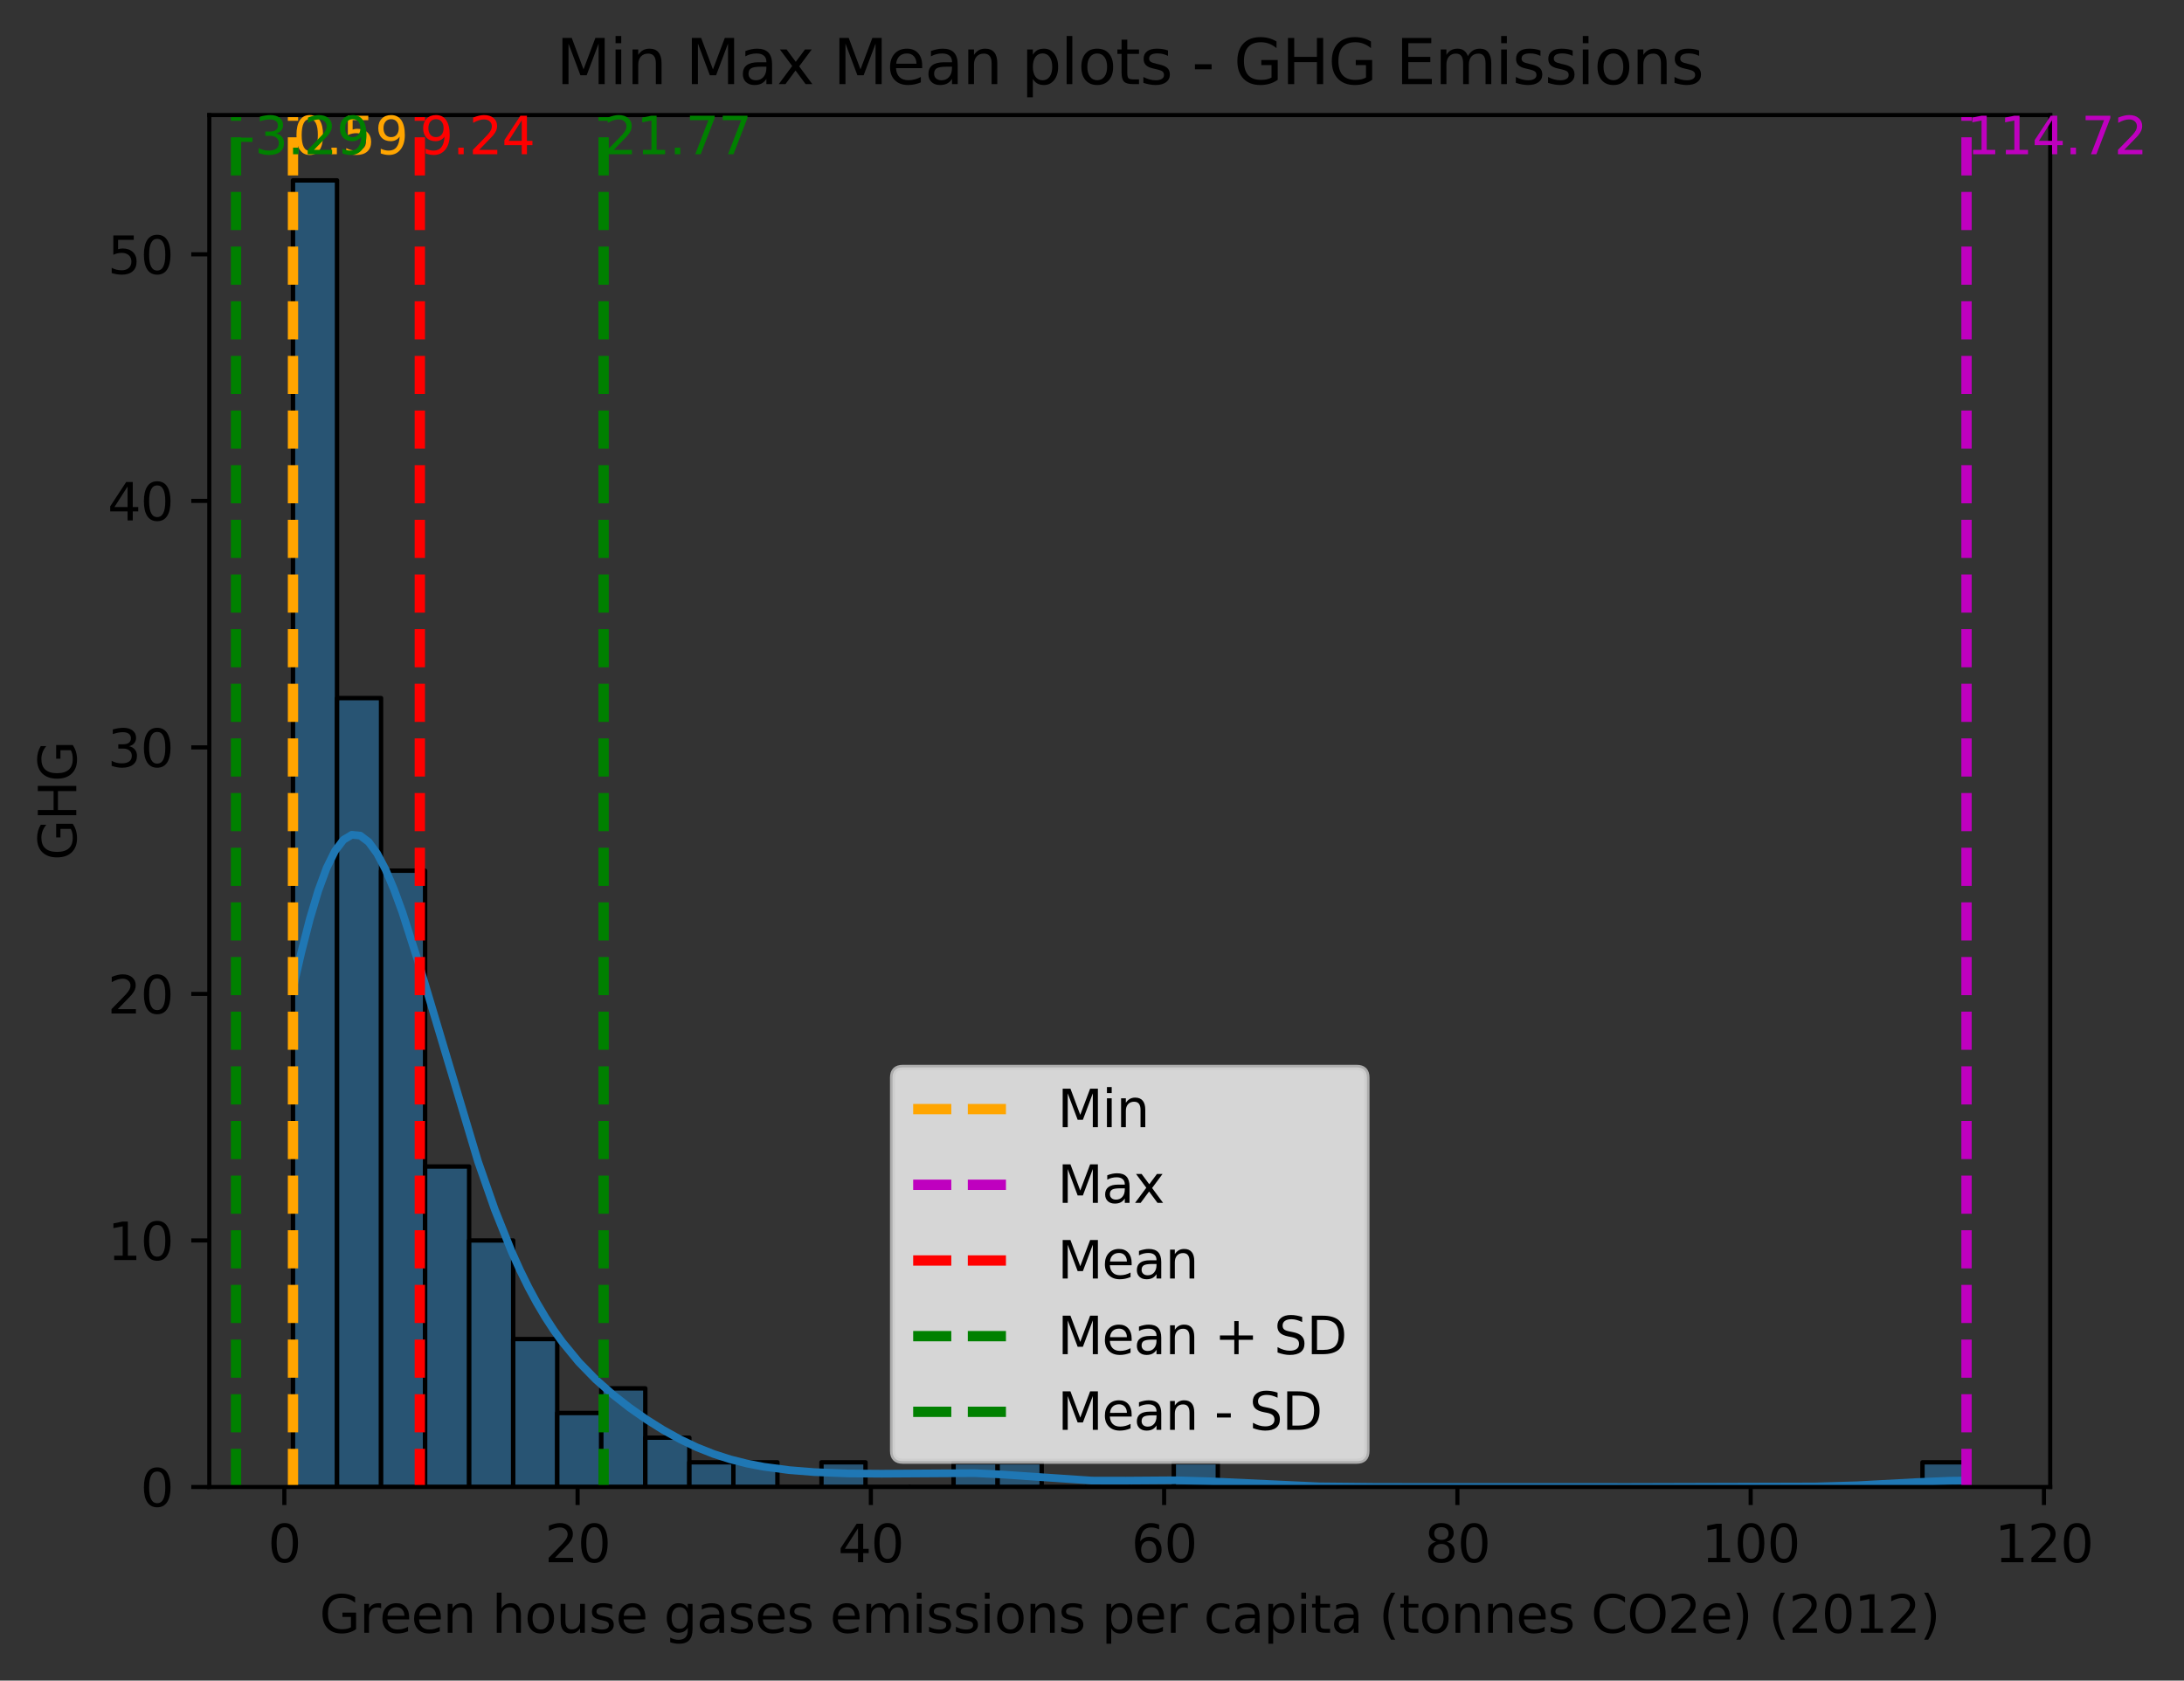 <?xml version="1.0" encoding="utf-8" standalone="no"?>
<!DOCTYPE svg PUBLIC "-//W3C//DTD SVG 1.1//EN"
  "http://www.w3.org/Graphics/SVG/1.1/DTD/svg11.dtd">
<svg xmlns:xlink="http://www.w3.org/1999/xlink" width="423.681pt" height="325.986pt" viewBox="0 0 423.681 325.986" xmlns="http://www.w3.org/2000/svg" version="1.1">
 <rect x="0" y="0" width="423.681" height="325.986" fill="#333333" stroke="none"/>
 <defs>
  <style type="text/css">*{stroke-linejoin: round; stroke-linecap: butt}</style>
 </defs>
 <g id="figure_1">
  <g id="patch_1">
   <path d="M 0 325.986 
L 423.681 325.986 
L 423.681 0 
L 0 0 
L 0 325.986 
z
" style="fill: none"/>
  </g>
  <g id="axes_1">
   <g id="patch_2">
    <path d="M 40.603 288.43 
L 397.723 288.43 
L 397.723 22.318 
L 40.603 22.318 
L 40.603 288.43 
z
" style="fill: none"/>
   </g>
   <g id="patch_3">
    <path d="M 56.836 288.43 
L 65.379 288.43 
L 65.379 34.99 
L 56.836 34.99 
z
" clip-path="url(#pd30f82f4c9)" style="fill: #1f77b4; fill-opacity: 0.5; stroke: #000000; stroke-width: 0.854; stroke-linejoin: miter"/>
   </g>
   <g id="patch_4">
    <path d="M 65.379 288.43 
L 73.923 288.43 
L 73.923 135.41 
L 65.379 135.41 
z
" clip-path="url(#pd30f82f4c9)" style="fill: #1f77b4; fill-opacity: 0.5; stroke: #000000; stroke-width: 0.854; stroke-linejoin: miter"/>
   </g>
   <g id="patch_5">
    <path d="M 73.923 288.43 
L 82.466 288.43 
L 82.466 168.883 
L 73.923 168.883 
z
" clip-path="url(#pd30f82f4c9)" style="fill: #1f77b4; fill-opacity: 0.5; stroke: #000000; stroke-width: 0.854; stroke-linejoin: miter"/>
   </g>
   <g id="patch_6">
    <path d="M 82.466 288.43 
L 91.01 288.43 
L 91.01 226.266 
L 82.466 226.266 
z
" clip-path="url(#pd30f82f4c9)" style="fill: #1f77b4; fill-opacity: 0.5; stroke: #000000; stroke-width: 0.854; stroke-linejoin: miter"/>
   </g>
   <g id="patch_7">
    <path d="M 91.01 288.43 
L 99.554 288.43 
L 99.554 240.611 
L 91.01 240.611 
z
" clip-path="url(#pd30f82f4c9)" style="fill: #1f77b4; fill-opacity: 0.5; stroke: #000000; stroke-width: 0.854; stroke-linejoin: miter"/>
   </g>
   <g id="patch_8">
    <path d="M 99.554 288.43 
L 108.097 288.43 
L 108.097 259.739 
L 99.554 259.739 
z
" clip-path="url(#pd30f82f4c9)" style="fill: #1f77b4; fill-opacity: 0.5; stroke: #000000; stroke-width: 0.854; stroke-linejoin: miter"/>
   </g>
   <g id="patch_9">
    <path d="M 108.097 288.43 
L 116.641 288.43 
L 116.641 274.084 
L 108.097 274.084 
z
" clip-path="url(#pd30f82f4c9)" style="fill: #1f77b4; fill-opacity: 0.5; stroke: #000000; stroke-width: 0.854; stroke-linejoin: miter"/>
   </g>
   <g id="patch_10">
    <path d="M 116.641 288.43 
L 125.184 288.43 
L 125.184 269.303 
L 116.641 269.303 
z
" clip-path="url(#pd30f82f4c9)" style="fill: #1f77b4; fill-opacity: 0.5; stroke: #000000; stroke-width: 0.854; stroke-linejoin: miter"/>
   </g>
   <g id="patch_11">
    <path d="M 125.184 288.43 
L 133.728 288.43 
L 133.728 278.866 
L 125.184 278.866 
z
" clip-path="url(#pd30f82f4c9)" style="fill: #1f77b4; fill-opacity: 0.5; stroke: #000000; stroke-width: 0.854; stroke-linejoin: miter"/>
   </g>
   <g id="patch_12">
    <path d="M 133.728 288.43 
L 142.271 288.43 
L 142.271 283.648 
L 133.728 283.648 
z
" clip-path="url(#pd30f82f4c9)" style="fill: #1f77b4; fill-opacity: 0.5; stroke: #000000; stroke-width: 0.854; stroke-linejoin: miter"/>
   </g>
   <g id="patch_13">
    <path d="M 142.271 288.43 
L 150.815 288.43 
L 150.815 283.648 
L 142.271 283.648 
z
" clip-path="url(#pd30f82f4c9)" style="fill: #1f77b4; fill-opacity: 0.5; stroke: #000000; stroke-width: 0.854; stroke-linejoin: miter"/>
   </g>
   <g id="patch_14">
    <path d="M 150.815 288.43 
L 159.358 288.43 
L 159.358 288.43 
L 150.815 288.43 
z
" clip-path="url(#pd30f82f4c9)" style="fill: #1f77b4; fill-opacity: 0.5; stroke: #000000; stroke-width: 0.854; stroke-linejoin: miter"/>
   </g>
   <g id="patch_15">
    <path d="M 159.358 288.43 
L 167.902 288.43 
L 167.902 283.648 
L 159.358 283.648 
z
" clip-path="url(#pd30f82f4c9)" style="fill: #1f77b4; fill-opacity: 0.5; stroke: #000000; stroke-width: 0.854; stroke-linejoin: miter"/>
   </g>
   <g id="patch_16">
    <path d="M 167.902 288.43 
L 176.445 288.43 
L 176.445 288.43 
L 167.902 288.43 
z
" clip-path="url(#pd30f82f4c9)" style="fill: #1f77b4; fill-opacity: 0.5; stroke: #000000; stroke-width: 0.854; stroke-linejoin: miter"/>
   </g>
   <g id="patch_17">
    <path d="M 176.445 288.43 
L 184.989 288.43 
L 184.989 288.43 
L 176.445 288.43 
z
" clip-path="url(#pd30f82f4c9)" style="fill: #1f77b4; fill-opacity: 0.5; stroke: #000000; stroke-width: 0.854; stroke-linejoin: miter"/>
   </g>
   <g id="patch_18">
    <path d="M 184.989 288.43 
L 193.533 288.43 
L 193.533 283.648 
L 184.989 283.648 
z
" clip-path="url(#pd30f82f4c9)" style="fill: #1f77b4; fill-opacity: 0.5; stroke: #000000; stroke-width: 0.854; stroke-linejoin: miter"/>
   </g>
   <g id="patch_19">
    <path d="M 193.533 288.43 
L 202.076 288.43 
L 202.076 283.648 
L 193.533 283.648 
z
" clip-path="url(#pd30f82f4c9)" style="fill: #1f77b4; fill-opacity: 0.5; stroke: #000000; stroke-width: 0.854; stroke-linejoin: miter"/>
   </g>
   <g id="patch_20">
    <path d="M 202.076 288.43 
L 210.62 288.43 
L 210.62 288.43 
L 202.076 288.43 
z
" clip-path="url(#pd30f82f4c9)" style="fill: #1f77b4; fill-opacity: 0.5; stroke: #000000; stroke-width: 0.854; stroke-linejoin: miter"/>
   </g>
   <g id="patch_21">
    <path d="M 210.62 288.43 
L 219.163 288.43 
L 219.163 288.43 
L 210.62 288.43 
z
" clip-path="url(#pd30f82f4c9)" style="fill: #1f77b4; fill-opacity: 0.5; stroke: #000000; stroke-width: 0.854; stroke-linejoin: miter"/>
   </g>
   <g id="patch_22">
    <path d="M 219.163 288.43 
L 227.707 288.43 
L 227.707 288.43 
L 219.163 288.43 
z
" clip-path="url(#pd30f82f4c9)" style="fill: #1f77b4; fill-opacity: 0.5; stroke: #000000; stroke-width: 0.854; stroke-linejoin: miter"/>
   </g>
   <g id="patch_23">
    <path d="M 227.707 288.43 
L 236.25 288.43 
L 236.25 283.648 
L 227.707 283.648 
z
" clip-path="url(#pd30f82f4c9)" style="fill: #1f77b4; fill-opacity: 0.5; stroke: #000000; stroke-width: 0.854; stroke-linejoin: miter"/>
   </g>
   <g id="patch_24">
    <path d="M 236.25 288.43 
L 244.794 288.43 
L 244.794 288.43 
L 236.25 288.43 
z
" clip-path="url(#pd30f82f4c9)" style="fill: #1f77b4; fill-opacity: 0.5; stroke: #000000; stroke-width: 0.854; stroke-linejoin: miter"/>
   </g>
   <g id="patch_25">
    <path d="M 244.794 288.43 
L 253.337 288.43 
L 253.337 288.43 
L 244.794 288.43 
z
" clip-path="url(#pd30f82f4c9)" style="fill: #1f77b4; fill-opacity: 0.5; stroke: #000000; stroke-width: 0.854; stroke-linejoin: miter"/>
   </g>
   <g id="patch_26">
    <path d="M 253.337 288.43 
L 261.881 288.43 
L 261.881 288.43 
L 253.337 288.43 
z
" clip-path="url(#pd30f82f4c9)" style="fill: #1f77b4; fill-opacity: 0.5; stroke: #000000; stroke-width: 0.854; stroke-linejoin: miter"/>
   </g>
   <g id="patch_27">
    <path d="M 261.881 288.43 
L 270.424 288.43 
L 270.424 288.43 
L 261.881 288.43 
z
" clip-path="url(#pd30f82f4c9)" style="fill: #1f77b4; fill-opacity: 0.5; stroke: #000000; stroke-width: 0.854; stroke-linejoin: miter"/>
   </g>
   <g id="patch_28">
    <path d="M 270.424 288.43 
L 278.968 288.43 
L 278.968 288.43 
L 270.424 288.43 
z
" clip-path="url(#pd30f82f4c9)" style="fill: #1f77b4; fill-opacity: 0.5; stroke: #000000; stroke-width: 0.854; stroke-linejoin: miter"/>
   </g>
   <g id="patch_29">
    <path d="M 278.968 288.43 
L 287.511 288.43 
L 287.511 288.43 
L 278.968 288.43 
z
" clip-path="url(#pd30f82f4c9)" style="fill: #1f77b4; fill-opacity: 0.5; stroke: #000000; stroke-width: 0.854; stroke-linejoin: miter"/>
   </g>
   <g id="patch_30">
    <path d="M 287.511 288.43 
L 296.055 288.43 
L 296.055 288.43 
L 287.511 288.43 
z
" clip-path="url(#pd30f82f4c9)" style="fill: #1f77b4; fill-opacity: 0.5; stroke: #000000; stroke-width: 0.854; stroke-linejoin: miter"/>
   </g>
   <g id="patch_31">
    <path d="M 296.055 288.43 
L 304.599 288.43 
L 304.599 288.43 
L 296.055 288.43 
z
" clip-path="url(#pd30f82f4c9)" style="fill: #1f77b4; fill-opacity: 0.5; stroke: #000000; stroke-width: 0.854; stroke-linejoin: miter"/>
   </g>
   <g id="patch_32">
    <path d="M 304.599 288.43 
L 313.142 288.43 
L 313.142 288.43 
L 304.599 288.43 
z
" clip-path="url(#pd30f82f4c9)" style="fill: #1f77b4; fill-opacity: 0.5; stroke: #000000; stroke-width: 0.854; stroke-linejoin: miter"/>
   </g>
   <g id="patch_33">
    <path d="M 313.142 288.43 
L 321.686 288.43 
L 321.686 288.43 
L 313.142 288.43 
z
" clip-path="url(#pd30f82f4c9)" style="fill: #1f77b4; fill-opacity: 0.5; stroke: #000000; stroke-width: 0.854; stroke-linejoin: miter"/>
   </g>
   <g id="patch_34">
    <path d="M 321.686 288.43 
L 330.229 288.43 
L 330.229 288.43 
L 321.686 288.43 
z
" clip-path="url(#pd30f82f4c9)" style="fill: #1f77b4; fill-opacity: 0.5; stroke: #000000; stroke-width: 0.854; stroke-linejoin: miter"/>
   </g>
   <g id="patch_35">
    <path d="M 330.229 288.43 
L 338.773 288.43 
L 338.773 288.43 
L 330.229 288.43 
z
" clip-path="url(#pd30f82f4c9)" style="fill: #1f77b4; fill-opacity: 0.5; stroke: #000000; stroke-width: 0.854; stroke-linejoin: miter"/>
   </g>
   <g id="patch_36">
    <path d="M 338.773 288.43 
L 347.316 288.43 
L 347.316 288.43 
L 338.773 288.43 
z
" clip-path="url(#pd30f82f4c9)" style="fill: #1f77b4; fill-opacity: 0.5; stroke: #000000; stroke-width: 0.854; stroke-linejoin: miter"/>
   </g>
   <g id="patch_37">
    <path d="M 347.316 288.43 
L 355.86 288.43 
L 355.86 288.43 
L 347.316 288.43 
z
" clip-path="url(#pd30f82f4c9)" style="fill: #1f77b4; fill-opacity: 0.5; stroke: #000000; stroke-width: 0.854; stroke-linejoin: miter"/>
   </g>
   <g id="patch_38">
    <path d="M 355.86 288.43 
L 364.403 288.43 
L 364.403 288.43 
L 355.86 288.43 
z
" clip-path="url(#pd30f82f4c9)" style="fill: #1f77b4; fill-opacity: 0.5; stroke: #000000; stroke-width: 0.854; stroke-linejoin: miter"/>
   </g>
   <g id="patch_39">
    <path d="M 364.403 288.43 
L 372.947 288.43 
L 372.947 288.43 
L 364.403 288.43 
z
" clip-path="url(#pd30f82f4c9)" style="fill: #1f77b4; fill-opacity: 0.5; stroke: #000000; stroke-width: 0.854; stroke-linejoin: miter"/>
   </g>
   <g id="patch_40">
    <path d="M 372.947 288.43 
L 381.49 288.43 
L 381.49 283.648 
L 372.947 283.648 
z
" clip-path="url(#pd30f82f4c9)" style="fill: #1f77b4; fill-opacity: 0.5; stroke: #000000; stroke-width: 0.854; stroke-linejoin: miter"/>
   </g>
   <g id="matplotlib.axis_1">
    <g id="xtick_1">
     <g id="line2d_1">
      <defs>
       <path id="md37e028fc9" d="M 0 0 
L 0 3.5 
" style="stroke: #000000; stroke-width: 0.8"/>
      </defs>
      <g>
       <use xlink:href="#md37e028fc9" x="55.158" y="288.43" style="stroke: #000000; stroke-width: 0.8"/>
      </g>
     </g>
     <g id="text_1">
      <!-- 0 -->
      <g transform="translate(51.976 303.029) scale(0.1 -0.1)">
       <defs>
        <path id="DejaVuSans-30" d="M 2034 4250 
Q 1547 4250 1301 3770 
Q 1056 3291 1056 2328 
Q 1056 1369 1301 889 
Q 1547 409 2034 409 
Q 2525 409 2770 889 
Q 3016 1369 3016 2328 
Q 3016 3291 2770 3770 
Q 2525 4250 2034 4250 
z
M 2034 4750 
Q 2819 4750 3233 4129 
Q 3647 3509 3647 2328 
Q 3647 1150 3233 529 
Q 2819 -91 2034 -91 
Q 1250 -91 836 529 
Q 422 1150 422 2328 
Q 422 3509 836 4129 
Q 1250 4750 2034 4750 
z
" transform="scale(0.016)"/>
       </defs>
       <use xlink:href="#DejaVuSans-30"/>
      </g>
     </g>
    </g>
    <g id="xtick_2">
     <g id="line2d_2">
      <g>
       <use xlink:href="#md37e028fc9" x="112.05" y="288.43" style="stroke: #000000; stroke-width: 0.8"/>
      </g>
     </g>
     <g id="text_2">
      <!-- 20 -->
      <g transform="translate(105.687 303.029) scale(0.1 -0.1)">
       <defs>
        <path id="DejaVuSans-32" d="M 1228 531 
L 3431 531 
L 3431 0 
L 469 0 
L 469 531 
Q 828 903 1448 1529 
Q 2069 2156 2228 2338 
Q 2531 2678 2651 2914 
Q 2772 3150 2772 3378 
Q 2772 3750 2511 3984 
Q 2250 4219 1831 4219 
Q 1534 4219 1204 4116 
Q 875 4013 500 3803 
L 500 4441 
Q 881 4594 1212 4672 
Q 1544 4750 1819 4750 
Q 2544 4750 2975 4387 
Q 3406 4025 3406 3419 
Q 3406 3131 3298 2873 
Q 3191 2616 2906 2266 
Q 2828 2175 2409 1742 
Q 1991 1309 1228 531 
z
" transform="scale(0.016)"/>
       </defs>
       <use xlink:href="#DejaVuSans-32"/>
       <use xlink:href="#DejaVuSans-30" x="63.623"/>
      </g>
     </g>
    </g>
    <g id="xtick_3">
     <g id="line2d_3">
      <g>
       <use xlink:href="#md37e028fc9" x="168.942" y="288.43" style="stroke: #000000; stroke-width: 0.8"/>
      </g>
     </g>
     <g id="text_3">
      <!-- 40 -->
      <g transform="translate(162.579 303.029) scale(0.1 -0.1)">
       <defs>
        <path id="DejaVuSans-34" d="M 2419 4116 
L 825 1625 
L 2419 1625 
L 2419 4116 
z
M 2253 4666 
L 3047 4666 
L 3047 1625 
L 3713 1625 
L 3713 1100 
L 3047 1100 
L 3047 0 
L 2419 0 
L 2419 1100 
L 313 1100 
L 313 1709 
L 2253 4666 
z
" transform="scale(0.016)"/>
       </defs>
       <use xlink:href="#DejaVuSans-34"/>
       <use xlink:href="#DejaVuSans-30" x="63.623"/>
      </g>
     </g>
    </g>
    <g id="xtick_4">
     <g id="line2d_4">
      <g>
       <use xlink:href="#md37e028fc9" x="225.834" y="288.43" style="stroke: #000000; stroke-width: 0.8"/>
      </g>
     </g>
     <g id="text_4">
      <!-- 60 -->
      <g transform="translate(219.471 303.029) scale(0.1 -0.1)">
       <defs>
        <path id="DejaVuSans-36" d="M 2113 2584 
Q 1688 2584 1439 2293 
Q 1191 2003 1191 1497 
Q 1191 994 1439 701 
Q 1688 409 2113 409 
Q 2538 409 2786 701 
Q 3034 994 3034 1497 
Q 3034 2003 2786 2293 
Q 2538 2584 2113 2584 
z
M 3366 4563 
L 3366 3988 
Q 3128 4100 2886 4159 
Q 2644 4219 2406 4219 
Q 1781 4219 1451 3797 
Q 1122 3375 1075 2522 
Q 1259 2794 1537 2939 
Q 1816 3084 2150 3084 
Q 2853 3084 3261 2657 
Q 3669 2231 3669 1497 
Q 3669 778 3244 343 
Q 2819 -91 2113 -91 
Q 1303 -91 875 529 
Q 447 1150 447 2328 
Q 447 3434 972 4092 
Q 1497 4750 2381 4750 
Q 2619 4750 2861 4703 
Q 3103 4656 3366 4563 
z
" transform="scale(0.016)"/>
       </defs>
       <use xlink:href="#DejaVuSans-36"/>
       <use xlink:href="#DejaVuSans-30" x="63.623"/>
      </g>
     </g>
    </g>
    <g id="xtick_5">
     <g id="line2d_5">
      <g>
       <use xlink:href="#md37e028fc9" x="282.726" y="288.43" style="stroke: #000000; stroke-width: 0.8"/>
      </g>
     </g>
     <g id="text_5">
      <!-- 80 -->
      <g transform="translate(276.363 303.029) scale(0.1 -0.1)">
       <defs>
        <path id="DejaVuSans-38" d="M 2034 2216 
Q 1584 2216 1326 1975 
Q 1069 1734 1069 1313 
Q 1069 891 1326 650 
Q 1584 409 2034 409 
Q 2484 409 2743 651 
Q 3003 894 3003 1313 
Q 3003 1734 2745 1975 
Q 2488 2216 2034 2216 
z
M 1403 2484 
Q 997 2584 770 2862 
Q 544 3141 544 3541 
Q 544 4100 942 4425 
Q 1341 4750 2034 4750 
Q 2731 4750 3128 4425 
Q 3525 4100 3525 3541 
Q 3525 3141 3298 2862 
Q 3072 2584 2669 2484 
Q 3125 2378 3379 2068 
Q 3634 1759 3634 1313 
Q 3634 634 3220 271 
Q 2806 -91 2034 -91 
Q 1263 -91 848 271 
Q 434 634 434 1313 
Q 434 1759 690 2068 
Q 947 2378 1403 2484 
z
M 1172 3481 
Q 1172 3119 1398 2916 
Q 1625 2713 2034 2713 
Q 2441 2713 2670 2916 
Q 2900 3119 2900 3481 
Q 2900 3844 2670 4047 
Q 2441 4250 2034 4250 
Q 1625 4250 1398 4047 
Q 1172 3844 1172 3481 
z
" transform="scale(0.016)"/>
       </defs>
       <use xlink:href="#DejaVuSans-38"/>
       <use xlink:href="#DejaVuSans-30" x="63.623"/>
      </g>
     </g>
    </g>
    <g id="xtick_6">
     <g id="line2d_6">
      <g>
       <use xlink:href="#md37e028fc9" x="339.618" y="288.43" style="stroke: #000000; stroke-width: 0.8"/>
      </g>
     </g>
     <g id="text_6">
      <!-- 100 -->
      <g transform="translate(330.074 303.029) scale(0.1 -0.1)">
       <defs>
        <path id="DejaVuSans-31" d="M 794 531 
L 1825 531 
L 1825 4091 
L 703 3866 
L 703 4441 
L 1819 4666 
L 2450 4666 
L 2450 531 
L 3481 531 
L 3481 0 
L 794 0 
L 794 531 
z
" transform="scale(0.016)"/>
       </defs>
       <use xlink:href="#DejaVuSans-31"/>
       <use xlink:href="#DejaVuSans-30" x="63.623"/>
       <use xlink:href="#DejaVuSans-30" x="127.246"/>
      </g>
     </g>
    </g>
    <g id="xtick_7">
     <g id="line2d_7">
      <g>
       <use xlink:href="#md37e028fc9" x="396.51" y="288.43" style="stroke: #000000; stroke-width: 0.8"/>
      </g>
     </g>
     <g id="text_7">
      <!-- 120 -->
      <g transform="translate(386.966 303.029) scale(0.1 -0.1)">
       <use xlink:href="#DejaVuSans-31"/>
       <use xlink:href="#DejaVuSans-32" x="63.623"/>
       <use xlink:href="#DejaVuSans-30" x="127.246"/>
      </g>
     </g>
    </g>
    <g id="text_8">
     <!-- Green house gases emissions per capita (tonnes CO2e) (2012) -->
     <g transform="translate(61.983 316.707) scale(0.1 -0.1)">
      <defs>
       <path id="DejaVuSans-47" d="M 3809 666 
L 3809 1919 
L 2778 1919 
L 2778 2438 
L 4434 2438 
L 4434 434 
Q 4069 175 3628 42 
Q 3188 -91 2688 -91 
Q 1594 -91 976 548 
Q 359 1188 359 2328 
Q 359 3472 976 4111 
Q 1594 4750 2688 4750 
Q 3144 4750 3555 4637 
Q 3966 4525 4313 4306 
L 4313 3634 
Q 3963 3931 3569 4081 
Q 3175 4231 2741 4231 
Q 1884 4231 1454 3753 
Q 1025 3275 1025 2328 
Q 1025 1384 1454 906 
Q 1884 428 2741 428 
Q 3075 428 3337 486 
Q 3600 544 3809 666 
z
" transform="scale(0.016)"/>
       <path id="DejaVuSans-72" d="M 2631 2963 
Q 2534 3019 2420 3045 
Q 2306 3072 2169 3072 
Q 1681 3072 1420 2755 
Q 1159 2438 1159 1844 
L 1159 0 
L 581 0 
L 581 3500 
L 1159 3500 
L 1159 2956 
Q 1341 3275 1631 3429 
Q 1922 3584 2338 3584 
Q 2397 3584 2469 3576 
Q 2541 3569 2628 3553 
L 2631 2963 
z
" transform="scale(0.016)"/>
       <path id="DejaVuSans-65" d="M 3597 1894 
L 3597 1613 
L 953 1613 
Q 991 1019 1311 708 
Q 1631 397 2203 397 
Q 2534 397 2845 478 
Q 3156 559 3463 722 
L 3463 178 
Q 3153 47 2828 -22 
Q 2503 -91 2169 -91 
Q 1331 -91 842 396 
Q 353 884 353 1716 
Q 353 2575 817 3079 
Q 1281 3584 2069 3584 
Q 2775 3584 3186 3129 
Q 3597 2675 3597 1894 
z
M 3022 2063 
Q 3016 2534 2758 2815 
Q 2500 3097 2075 3097 
Q 1594 3097 1305 2825 
Q 1016 2553 972 2059 
L 3022 2063 
z
" transform="scale(0.016)"/>
       <path id="DejaVuSans-6e" d="M 3513 2113 
L 3513 0 
L 2938 0 
L 2938 2094 
Q 2938 2591 2744 2837 
Q 2550 3084 2163 3084 
Q 1697 3084 1428 2787 
Q 1159 2491 1159 1978 
L 1159 0 
L 581 0 
L 581 3500 
L 1159 3500 
L 1159 2956 
Q 1366 3272 1645 3428 
Q 1925 3584 2291 3584 
Q 2894 3584 3203 3211 
Q 3513 2838 3513 2113 
z
" transform="scale(0.016)"/>
       <path id="DejaVuSans-20" transform="scale(0.016)"/>
       <path id="DejaVuSans-68" d="M 3513 2113 
L 3513 0 
L 2938 0 
L 2938 2094 
Q 2938 2591 2744 2837 
Q 2550 3084 2163 3084 
Q 1697 3084 1428 2787 
Q 1159 2491 1159 1978 
L 1159 0 
L 581 0 
L 581 4863 
L 1159 4863 
L 1159 2956 
Q 1366 3272 1645 3428 
Q 1925 3584 2291 3584 
Q 2894 3584 3203 3211 
Q 3513 2838 3513 2113 
z
" transform="scale(0.016)"/>
       <path id="DejaVuSans-6f" d="M 1959 3097 
Q 1497 3097 1228 2736 
Q 959 2375 959 1747 
Q 959 1119 1226 758 
Q 1494 397 1959 397 
Q 2419 397 2687 759 
Q 2956 1122 2956 1747 
Q 2956 2369 2687 2733 
Q 2419 3097 1959 3097 
z
M 1959 3584 
Q 2709 3584 3137 3096 
Q 3566 2609 3566 1747 
Q 3566 888 3137 398 
Q 2709 -91 1959 -91 
Q 1206 -91 779 398 
Q 353 888 353 1747 
Q 353 2609 779 3096 
Q 1206 3584 1959 3584 
z
" transform="scale(0.016)"/>
       <path id="DejaVuSans-75" d="M 544 1381 
L 544 3500 
L 1119 3500 
L 1119 1403 
Q 1119 906 1312 657 
Q 1506 409 1894 409 
Q 2359 409 2629 706 
Q 2900 1003 2900 1516 
L 2900 3500 
L 3475 3500 
L 3475 0 
L 2900 0 
L 2900 538 
Q 2691 219 2414 64 
Q 2138 -91 1772 -91 
Q 1169 -91 856 284 
Q 544 659 544 1381 
z
M 1991 3584 
L 1991 3584 
z
" transform="scale(0.016)"/>
       <path id="DejaVuSans-73" d="M 2834 3397 
L 2834 2853 
Q 2591 2978 2328 3040 
Q 2066 3103 1784 3103 
Q 1356 3103 1142 2972 
Q 928 2841 928 2578 
Q 928 2378 1081 2264 
Q 1234 2150 1697 2047 
L 1894 2003 
Q 2506 1872 2764 1633 
Q 3022 1394 3022 966 
Q 3022 478 2636 193 
Q 2250 -91 1575 -91 
Q 1294 -91 989 -36 
Q 684 19 347 128 
L 347 722 
Q 666 556 975 473 
Q 1284 391 1588 391 
Q 1994 391 2212 530 
Q 2431 669 2431 922 
Q 2431 1156 2273 1281 
Q 2116 1406 1581 1522 
L 1381 1569 
Q 847 1681 609 1914 
Q 372 2147 372 2553 
Q 372 3047 722 3315 
Q 1072 3584 1716 3584 
Q 2034 3584 2315 3537 
Q 2597 3491 2834 3397 
z
" transform="scale(0.016)"/>
       <path id="DejaVuSans-67" d="M 2906 1791 
Q 2906 2416 2648 2759 
Q 2391 3103 1925 3103 
Q 1463 3103 1205 2759 
Q 947 2416 947 1791 
Q 947 1169 1205 825 
Q 1463 481 1925 481 
Q 2391 481 2648 825 
Q 2906 1169 2906 1791 
z
M 3481 434 
Q 3481 -459 3084 -895 
Q 2688 -1331 1869 -1331 
Q 1566 -1331 1297 -1286 
Q 1028 -1241 775 -1147 
L 775 -588 
Q 1028 -725 1275 -790 
Q 1522 -856 1778 -856 
Q 2344 -856 2625 -561 
Q 2906 -266 2906 331 
L 2906 616 
Q 2728 306 2450 153 
Q 2172 0 1784 0 
Q 1141 0 747 490 
Q 353 981 353 1791 
Q 353 2603 747 3093 
Q 1141 3584 1784 3584 
Q 2172 3584 2450 3431 
Q 2728 3278 2906 2969 
L 2906 3500 
L 3481 3500 
L 3481 434 
z
" transform="scale(0.016)"/>
       <path id="DejaVuSans-61" d="M 2194 1759 
Q 1497 1759 1228 1600 
Q 959 1441 959 1056 
Q 959 750 1161 570 
Q 1363 391 1709 391 
Q 2188 391 2477 730 
Q 2766 1069 2766 1631 
L 2766 1759 
L 2194 1759 
z
M 3341 1997 
L 3341 0 
L 2766 0 
L 2766 531 
Q 2569 213 2275 61 
Q 1981 -91 1556 -91 
Q 1019 -91 701 211 
Q 384 513 384 1019 
Q 384 1609 779 1909 
Q 1175 2209 1959 2209 
L 2766 2209 
L 2766 2266 
Q 2766 2663 2505 2880 
Q 2244 3097 1772 3097 
Q 1472 3097 1187 3025 
Q 903 2953 641 2809 
L 641 3341 
Q 956 3463 1253 3523 
Q 1550 3584 1831 3584 
Q 2591 3584 2966 3190 
Q 3341 2797 3341 1997 
z
" transform="scale(0.016)"/>
       <path id="DejaVuSans-6d" d="M 3328 2828 
Q 3544 3216 3844 3400 
Q 4144 3584 4550 3584 
Q 5097 3584 5394 3201 
Q 5691 2819 5691 2113 
L 5691 0 
L 5113 0 
L 5113 2094 
Q 5113 2597 4934 2840 
Q 4756 3084 4391 3084 
Q 3944 3084 3684 2787 
Q 3425 2491 3425 1978 
L 3425 0 
L 2847 0 
L 2847 2094 
Q 2847 2600 2669 2842 
Q 2491 3084 2119 3084 
Q 1678 3084 1418 2786 
Q 1159 2488 1159 1978 
L 1159 0 
L 581 0 
L 581 3500 
L 1159 3500 
L 1159 2956 
Q 1356 3278 1631 3431 
Q 1906 3584 2284 3584 
Q 2666 3584 2933 3390 
Q 3200 3197 3328 2828 
z
" transform="scale(0.016)"/>
       <path id="DejaVuSans-69" d="M 603 3500 
L 1178 3500 
L 1178 0 
L 603 0 
L 603 3500 
z
M 603 4863 
L 1178 4863 
L 1178 4134 
L 603 4134 
L 603 4863 
z
" transform="scale(0.016)"/>
       <path id="DejaVuSans-70" d="M 1159 525 
L 1159 -1331 
L 581 -1331 
L 581 3500 
L 1159 3500 
L 1159 2969 
Q 1341 3281 1617 3432 
Q 1894 3584 2278 3584 
Q 2916 3584 3314 3078 
Q 3713 2572 3713 1747 
Q 3713 922 3314 415 
Q 2916 -91 2278 -91 
Q 1894 -91 1617 61 
Q 1341 213 1159 525 
z
M 3116 1747 
Q 3116 2381 2855 2742 
Q 2594 3103 2138 3103 
Q 1681 3103 1420 2742 
Q 1159 2381 1159 1747 
Q 1159 1113 1420 752 
Q 1681 391 2138 391 
Q 2594 391 2855 752 
Q 3116 1113 3116 1747 
z
" transform="scale(0.016)"/>
       <path id="DejaVuSans-63" d="M 3122 3366 
L 3122 2828 
Q 2878 2963 2633 3030 
Q 2388 3097 2138 3097 
Q 1578 3097 1268 2742 
Q 959 2388 959 1747 
Q 959 1106 1268 751 
Q 1578 397 2138 397 
Q 2388 397 2633 464 
Q 2878 531 3122 666 
L 3122 134 
Q 2881 22 2623 -34 
Q 2366 -91 2075 -91 
Q 1284 -91 818 406 
Q 353 903 353 1747 
Q 353 2603 823 3093 
Q 1294 3584 2113 3584 
Q 2378 3584 2631 3529 
Q 2884 3475 3122 3366 
z
" transform="scale(0.016)"/>
       <path id="DejaVuSans-74" d="M 1172 4494 
L 1172 3500 
L 2356 3500 
L 2356 3053 
L 1172 3053 
L 1172 1153 
Q 1172 725 1289 603 
Q 1406 481 1766 481 
L 2356 481 
L 2356 0 
L 1766 0 
Q 1100 0 847 248 
Q 594 497 594 1153 
L 594 3053 
L 172 3053 
L 172 3500 
L 594 3500 
L 594 4494 
L 1172 4494 
z
" transform="scale(0.016)"/>
       <path id="DejaVuSans-28" d="M 1984 4856 
Q 1566 4138 1362 3434 
Q 1159 2731 1159 2009 
Q 1159 1288 1364 580 
Q 1569 -128 1984 -844 
L 1484 -844 
Q 1016 -109 783 600 
Q 550 1309 550 2009 
Q 550 2706 781 3412 
Q 1013 4119 1484 4856 
L 1984 4856 
z
" transform="scale(0.016)"/>
       <path id="DejaVuSans-43" d="M 4122 4306 
L 4122 3641 
Q 3803 3938 3442 4084 
Q 3081 4231 2675 4231 
Q 1875 4231 1450 3742 
Q 1025 3253 1025 2328 
Q 1025 1406 1450 917 
Q 1875 428 2675 428 
Q 3081 428 3442 575 
Q 3803 722 4122 1019 
L 4122 359 
Q 3791 134 3420 21 
Q 3050 -91 2638 -91 
Q 1578 -91 968 557 
Q 359 1206 359 2328 
Q 359 3453 968 4101 
Q 1578 4750 2638 4750 
Q 3056 4750 3426 4639 
Q 3797 4528 4122 4306 
z
" transform="scale(0.016)"/>
       <path id="DejaVuSans-4f" d="M 2522 4238 
Q 1834 4238 1429 3725 
Q 1025 3213 1025 2328 
Q 1025 1447 1429 934 
Q 1834 422 2522 422 
Q 3209 422 3611 934 
Q 4013 1447 4013 2328 
Q 4013 3213 3611 3725 
Q 3209 4238 2522 4238 
z
M 2522 4750 
Q 3503 4750 4090 4092 
Q 4678 3434 4678 2328 
Q 4678 1225 4090 567 
Q 3503 -91 2522 -91 
Q 1538 -91 948 565 
Q 359 1222 359 2328 
Q 359 3434 948 4092 
Q 1538 4750 2522 4750 
z
" transform="scale(0.016)"/>
       <path id="DejaVuSans-29" d="M 513 4856 
L 1013 4856 
Q 1481 4119 1714 3412 
Q 1947 2706 1947 2009 
Q 1947 1309 1714 600 
Q 1481 -109 1013 -844 
L 513 -844 
Q 928 -128 1133 580 
Q 1338 1288 1338 2009 
Q 1338 2731 1133 3434 
Q 928 4138 513 4856 
z
" transform="scale(0.016)"/>
      </defs>
      <use xlink:href="#DejaVuSans-47"/>
      <use xlink:href="#DejaVuSans-72" x="77.49"/>
      <use xlink:href="#DejaVuSans-65" x="116.354"/>
      <use xlink:href="#DejaVuSans-65" x="177.877"/>
      <use xlink:href="#DejaVuSans-6e" x="239.4"/>
      <use xlink:href="#DejaVuSans-20" x="302.779"/>
      <use xlink:href="#DejaVuSans-68" x="334.566"/>
      <use xlink:href="#DejaVuSans-6f" x="397.945"/>
      <use xlink:href="#DejaVuSans-75" x="459.127"/>
      <use xlink:href="#DejaVuSans-73" x="522.506"/>
      <use xlink:href="#DejaVuSans-65" x="574.605"/>
      <use xlink:href="#DejaVuSans-20" x="636.129"/>
      <use xlink:href="#DejaVuSans-67" x="667.916"/>
      <use xlink:href="#DejaVuSans-61" x="731.393"/>
      <use xlink:href="#DejaVuSans-73" x="792.672"/>
      <use xlink:href="#DejaVuSans-65" x="844.771"/>
      <use xlink:href="#DejaVuSans-73" x="906.295"/>
      <use xlink:href="#DejaVuSans-20" x="958.395"/>
      <use xlink:href="#DejaVuSans-65" x="990.182"/>
      <use xlink:href="#DejaVuSans-6d" x="1051.705"/>
      <use xlink:href="#DejaVuSans-69" x="1149.117"/>
      <use xlink:href="#DejaVuSans-73" x="1176.9"/>
      <use xlink:href="#DejaVuSans-73" x="1229"/>
      <use xlink:href="#DejaVuSans-69" x="1281.1"/>
      <use xlink:href="#DejaVuSans-6f" x="1308.883"/>
      <use xlink:href="#DejaVuSans-6e" x="1370.064"/>
      <use xlink:href="#DejaVuSans-73" x="1433.443"/>
      <use xlink:href="#DejaVuSans-20" x="1485.543"/>
      <use xlink:href="#DejaVuSans-70" x="1517.33"/>
      <use xlink:href="#DejaVuSans-65" x="1580.807"/>
      <use xlink:href="#DejaVuSans-72" x="1642.33"/>
      <use xlink:href="#DejaVuSans-20" x="1683.443"/>
      <use xlink:href="#DejaVuSans-63" x="1715.23"/>
      <use xlink:href="#DejaVuSans-61" x="1770.211"/>
      <use xlink:href="#DejaVuSans-70" x="1831.49"/>
      <use xlink:href="#DejaVuSans-69" x="1894.967"/>
      <use xlink:href="#DejaVuSans-74" x="1922.75"/>
      <use xlink:href="#DejaVuSans-61" x="1961.959"/>
      <use xlink:href="#DejaVuSans-20" x="2023.238"/>
      <use xlink:href="#DejaVuSans-28" x="2055.025"/>
      <use xlink:href="#DejaVuSans-74" x="2094.039"/>
      <use xlink:href="#DejaVuSans-6f" x="2133.248"/>
      <use xlink:href="#DejaVuSans-6e" x="2194.43"/>
      <use xlink:href="#DejaVuSans-6e" x="2257.809"/>
      <use xlink:href="#DejaVuSans-65" x="2321.188"/>
      <use xlink:href="#DejaVuSans-73" x="2382.711"/>
      <use xlink:href="#DejaVuSans-20" x="2434.811"/>
      <use xlink:href="#DejaVuSans-43" x="2466.598"/>
      <use xlink:href="#DejaVuSans-4f" x="2536.422"/>
      <use xlink:href="#DejaVuSans-32" x="2615.133"/>
      <use xlink:href="#DejaVuSans-65" x="2678.756"/>
      <use xlink:href="#DejaVuSans-29" x="2740.279"/>
      <use xlink:href="#DejaVuSans-20" x="2779.293"/>
      <use xlink:href="#DejaVuSans-28" x="2811.08"/>
      <use xlink:href="#DejaVuSans-32" x="2850.094"/>
      <use xlink:href="#DejaVuSans-30" x="2913.717"/>
      <use xlink:href="#DejaVuSans-31" x="2977.34"/>
      <use xlink:href="#DejaVuSans-32" x="3040.963"/>
      <use xlink:href="#DejaVuSans-29" x="3104.586"/>
     </g>
    </g>
   </g>
   <g id="matplotlib.axis_2">
    <g id="ytick_1">
     <g id="line2d_8">
      <defs>
       <path id="m06b76f6a3a" d="M 0 0 
L -3.5 0 
" style="stroke: #000000; stroke-width: 0.8"/>
      </defs>
      <g>
       <use xlink:href="#m06b76f6a3a" x="40.603" y="288.43" style="stroke: #000000; stroke-width: 0.8"/>
      </g>
     </g>
     <g id="text_9">
      <!-- 0 -->
      <g transform="translate(27.241 292.229) scale(0.1 -0.1)">
       <use xlink:href="#DejaVuSans-30"/>
      </g>
     </g>
    </g>
    <g id="ytick_2">
     <g id="line2d_9">
      <g>
       <use xlink:href="#m06b76f6a3a" x="40.603" y="240.611" style="stroke: #000000; stroke-width: 0.8"/>
      </g>
     </g>
     <g id="text_10">
      <!-- 10 -->
      <g transform="translate(20.878 244.41) scale(0.1 -0.1)">
       <use xlink:href="#DejaVuSans-31"/>
       <use xlink:href="#DejaVuSans-30" x="63.623"/>
      </g>
     </g>
    </g>
    <g id="ytick_3">
     <g id="line2d_10">
      <g>
       <use xlink:href="#m06b76f6a3a" x="40.603" y="192.792" style="stroke: #000000; stroke-width: 0.8"/>
      </g>
     </g>
     <g id="text_11">
      <!-- 20 -->
      <g transform="translate(20.878 196.592) scale(0.1 -0.1)">
       <use xlink:href="#DejaVuSans-32"/>
       <use xlink:href="#DejaVuSans-30" x="63.623"/>
      </g>
     </g>
    </g>
    <g id="ytick_4">
     <g id="line2d_11">
      <g>
       <use xlink:href="#m06b76f6a3a" x="40.603" y="144.974" style="stroke: #000000; stroke-width: 0.8"/>
      </g>
     </g>
     <g id="text_12">
      <!-- 30 -->
      <g transform="translate(20.878 148.773) scale(0.1 -0.1)">
       <defs>
        <path id="DejaVuSans-33" d="M 2597 2516 
Q 3050 2419 3304 2112 
Q 3559 1806 3559 1356 
Q 3559 666 3084 287 
Q 2609 -91 1734 -91 
Q 1441 -91 1130 -33 
Q 819 25 488 141 
L 488 750 
Q 750 597 1062 519 
Q 1375 441 1716 441 
Q 2309 441 2620 675 
Q 2931 909 2931 1356 
Q 2931 1769 2642 2001 
Q 2353 2234 1838 2234 
L 1294 2234 
L 1294 2753 
L 1863 2753 
Q 2328 2753 2575 2939 
Q 2822 3125 2822 3475 
Q 2822 3834 2567 4026 
Q 2313 4219 1838 4219 
Q 1578 4219 1281 4162 
Q 984 4106 628 3988 
L 628 4550 
Q 988 4650 1302 4700 
Q 1616 4750 1894 4750 
Q 2613 4750 3031 4423 
Q 3450 4097 3450 3541 
Q 3450 3153 3228 2886 
Q 3006 2619 2597 2516 
z
" transform="scale(0.016)"/>
       </defs>
       <use xlink:href="#DejaVuSans-33"/>
       <use xlink:href="#DejaVuSans-30" x="63.623"/>
      </g>
     </g>
    </g>
    <g id="ytick_5">
     <g id="line2d_12">
      <g>
       <use xlink:href="#m06b76f6a3a" x="40.603" y="97.155" style="stroke: #000000; stroke-width: 0.8"/>
      </g>
     </g>
     <g id="text_13">
      <!-- 40 -->
      <g transform="translate(20.878 100.954) scale(0.1 -0.1)">
       <use xlink:href="#DejaVuSans-34"/>
       <use xlink:href="#DejaVuSans-30" x="63.623"/>
      </g>
     </g>
    </g>
    <g id="ytick_6">
     <g id="line2d_13">
      <g>
       <use xlink:href="#m06b76f6a3a" x="40.603" y="49.336" style="stroke: #000000; stroke-width: 0.8"/>
      </g>
     </g>
     <g id="text_14">
      <!-- 50 -->
      <g transform="translate(20.878 53.135) scale(0.1 -0.1)">
       <defs>
        <path id="DejaVuSans-35" d="M 691 4666 
L 3169 4666 
L 3169 4134 
L 1269 4134 
L 1269 2991 
Q 1406 3038 1543 3061 
Q 1681 3084 1819 3084 
Q 2600 3084 3056 2656 
Q 3513 2228 3513 1497 
Q 3513 744 3044 326 
Q 2575 -91 1722 -91 
Q 1428 -91 1123 -41 
Q 819 9 494 109 
L 494 744 
Q 775 591 1075 516 
Q 1375 441 1709 441 
Q 2250 441 2565 725 
Q 2881 1009 2881 1497 
Q 2881 1984 2565 2268 
Q 2250 2553 1709 2553 
Q 1456 2553 1204 2497 
Q 953 2441 691 2322 
L 691 4666 
z
" transform="scale(0.016)"/>
       </defs>
       <use xlink:href="#DejaVuSans-35"/>
       <use xlink:href="#DejaVuSans-30" x="63.623"/>
      </g>
     </g>
    </g>
    <g id="text_15">
     <!-- GHG -->
     <g transform="translate(14.798 166.883) rotate(-90) scale(0.1 -0.1)">
      <defs>
       <path id="DejaVuSans-48" d="M 628 4666 
L 1259 4666 
L 1259 2753 
L 3553 2753 
L 3553 4666 
L 4184 4666 
L 4184 0 
L 3553 0 
L 3553 2222 
L 1259 2222 
L 1259 0 
L 628 0 
L 628 4666 
z
" transform="scale(0.016)"/>
      </defs>
      <use xlink:href="#DejaVuSans-47"/>
      <use xlink:href="#DejaVuSans-48" x="77.49"/>
      <use xlink:href="#DejaVuSans-47" x="152.686"/>
     </g>
    </g>
   </g>
   <g id="line2d_14">
    <path d="M 56.836 191.781 
L 58.467 184.655 
L 60.099 178.278 
L 61.73 172.809 
L 63.362 168.372 
L 64.993 165.054 
L 66.624 162.902 
L 68.256 161.923 
L 69.887 162.084 
L 71.519 163.322 
L 73.15 165.542 
L 74.782 168.631 
L 76.413 172.462 
L 78.044 176.903 
L 81.307 187.088 
L 92.727 225.278 
L 95.99 234.616 
L 99.253 242.767 
L 100.884 246.382 
L 102.516 249.697 
L 104.147 252.724 
L 105.779 255.479 
L 107.41 257.984 
L 109.042 260.26 
L 112.304 264.227 
L 115.567 267.573 
L 118.83 270.461 
L 122.093 273.014 
L 125.356 275.301 
L 128.619 277.35 
L 131.882 279.159 
L 135.144 280.718 
L 138.407 282.019 
L 141.67 283.069 
L 144.933 283.89 
L 148.196 284.513 
L 153.09 285.157 
L 157.985 285.549 
L 164.51 285.81 
L 171.036 285.857 
L 188.982 285.746 
L 193.876 285.983 
L 211.822 287.186 
L 218.347 287.198 
L 228.136 287.129 
L 234.662 287.325 
L 255.87 288.307 
L 267.29 288.417 
L 316.233 288.43 
L 352.125 288.332 
L 360.282 288.099 
L 371.702 287.486 
L 378.228 287.216 
L 381.49 287.177 
L 381.49 287.177 
" clip-path="url(#pd30f82f4c9)" style="fill: none; stroke: #1f77b4; stroke-width: 1.5; stroke-linecap: square"/>
   </g>
   <g id="line2d_15">
    <path d="M 56.836 288.43 
L 56.836 22.318 
" clip-path="url(#pd30f82f4c9)" style="fill: none; stroke-dasharray: 7.4,3.2; stroke-dashoffset: 0; stroke: #ffa500; stroke-width: 2"/>
   </g>
   <g id="line2d_16">
    <path d="M 381.49 288.43 
L 381.49 22.318 
" clip-path="url(#pd30f82f4c9)" style="fill: none; stroke-dasharray: 7.4,3.2; stroke-dashoffset: 0; stroke: #bf00bf; stroke-width: 2"/>
   </g>
   <g id="line2d_17">
    <path d="M 81.443 288.43 
L 81.443 22.318 
" clip-path="url(#pd30f82f4c9)" style="fill: none; stroke-dasharray: 7.4,3.2; stroke-dashoffset: 0; stroke: #ff0000; stroke-width: 2"/>
   </g>
   <g id="line2d_18">
    <path d="M 117.097 288.43 
L 117.097 22.318 
" clip-path="url(#pd30f82f4c9)" style="fill: none; stroke-dasharray: 7.4,3.2; stroke-dashoffset: 0; stroke: #008000; stroke-width: 2"/>
   </g>
   <g id="line2d_19">
    <path d="M 45.789 288.43 
L 45.789 22.318 
" clip-path="url(#pd30f82f4c9)" style="fill: none; stroke-dasharray: 7.4,3.2; stroke-dashoffset: 0; stroke: #008000; stroke-width: 2"/>
   </g>
   <g id="patch_41">
    <path d="M 40.603 288.43 
L 40.603 22.318 
" style="fill: none; stroke: #000000; stroke-width: 0.8; stroke-linejoin: miter; stroke-linecap: square"/>
   </g>
   <g id="patch_42">
    <path d="M 397.723 288.43 
L 397.723 22.318 
" style="fill: none; stroke: #000000; stroke-width: 0.8; stroke-linejoin: miter; stroke-linecap: square"/>
   </g>
   <g id="patch_43">
    <path d="M 40.603 288.43 
L 397.723 288.43 
" style="fill: none; stroke: #000000; stroke-width: 0.8; stroke-linejoin: miter; stroke-linecap: square"/>
   </g>
   <g id="patch_44">
    <path d="M 40.603 22.318 
L 397.723 22.318 
" style="fill: none; stroke: #000000; stroke-width: 0.8; stroke-linejoin: miter; stroke-linecap: square"/>
   </g>
   <g id="text_16">
    <!-- 0.59 -->
    <g style="fill: #ffa500" transform="translate(56.836 29.917) scale(0.1 -0.1)">
     <defs>
      <path id="DejaVuSans-2e" d="M 684 794 
L 1344 794 
L 1344 0 
L 684 0 
L 684 794 
z
" transform="scale(0.016)"/>
      <path id="DejaVuSans-39" d="M 703 97 
L 703 672 
Q 941 559 1184 500 
Q 1428 441 1663 441 
Q 2288 441 2617 861 
Q 2947 1281 2994 2138 
Q 2813 1869 2534 1725 
Q 2256 1581 1919 1581 
Q 1219 1581 811 2004 
Q 403 2428 403 3163 
Q 403 3881 828 4315 
Q 1253 4750 1959 4750 
Q 2769 4750 3195 4129 
Q 3622 3509 3622 2328 
Q 3622 1225 3098 567 
Q 2575 -91 1691 -91 
Q 1453 -91 1209 -44 
Q 966 3 703 97 
z
M 1959 2075 
Q 2384 2075 2632 2365 
Q 2881 2656 2881 3163 
Q 2881 3666 2632 3958 
Q 2384 4250 1959 4250 
Q 1534 4250 1286 3958 
Q 1038 3666 1038 3163 
Q 1038 2656 1286 2365 
Q 1534 2075 1959 2075 
z
" transform="scale(0.016)"/>
     </defs>
     <use xlink:href="#DejaVuSans-30"/>
     <use xlink:href="#DejaVuSans-2e" x="63.623"/>
     <use xlink:href="#DejaVuSans-35" x="95.41"/>
     <use xlink:href="#DejaVuSans-39" x="159.033"/>
    </g>
   </g>
   <g id="text_17">
    <!-- 114.72 -->
    <g style="fill: #bf00bf" transform="translate(381.49 29.917) scale(0.1 -0.1)">
     <defs>
      <path id="DejaVuSans-37" d="M 525 4666 
L 3525 4666 
L 3525 4397 
L 1831 0 
L 1172 0 
L 2766 4134 
L 525 4134 
L 525 4666 
z
" transform="scale(0.016)"/>
     </defs>
     <use xlink:href="#DejaVuSans-31"/>
     <use xlink:href="#DejaVuSans-31" x="63.623"/>
     <use xlink:href="#DejaVuSans-34" x="127.246"/>
     <use xlink:href="#DejaVuSans-2e" x="190.869"/>
     <use xlink:href="#DejaVuSans-37" x="222.656"/>
     <use xlink:href="#DejaVuSans-32" x="286.279"/>
    </g>
   </g>
   <g id="text_18">
    <!-- 9.24 -->
    <g style="fill: #ff0000" transform="translate(81.443 29.917) scale(0.1 -0.1)">
     <use xlink:href="#DejaVuSans-39"/>
     <use xlink:href="#DejaVuSans-2e" x="63.623"/>
     <use xlink:href="#DejaVuSans-32" x="95.41"/>
     <use xlink:href="#DejaVuSans-34" x="159.033"/>
    </g>
   </g>
   <g id="text_19">
    <!-- 21.77 -->
    <g style="fill: #008000" transform="translate(117.097 29.917) scale(0.1 -0.1)">
     <use xlink:href="#DejaVuSans-32"/>
     <use xlink:href="#DejaVuSans-31" x="63.623"/>
     <use xlink:href="#DejaVuSans-2e" x="127.246"/>
     <use xlink:href="#DejaVuSans-37" x="159.033"/>
     <use xlink:href="#DejaVuSans-37" x="222.656"/>
    </g>
   </g>
   <g id="text_20">
    <!-- -3.29 -->
    <g style="fill: #008000" transform="translate(45.789 29.917) scale(0.1 -0.1)">
     <defs>
      <path id="DejaVuSans-2d" d="M 313 2009 
L 1997 2009 
L 1997 1497 
L 313 1497 
L 313 2009 
z
" transform="scale(0.016)"/>
     </defs>
     <use xlink:href="#DejaVuSans-2d"/>
     <use xlink:href="#DejaVuSans-33" x="36.084"/>
     <use xlink:href="#DejaVuSans-2e" x="99.707"/>
     <use xlink:href="#DejaVuSans-32" x="131.494"/>
     <use xlink:href="#DejaVuSans-39" x="195.117"/>
    </g>
   </g>
   <g id="text_21">
    <!-- Min Max Mean plots - GHG Emissions -->
    <g transform="translate(107.903 16.318) scale(0.12 -0.12)">
     <defs>
      <path id="DejaVuSans-4d" d="M 628 4666 
L 1569 4666 
L 2759 1491 
L 3956 4666 
L 4897 4666 
L 4897 0 
L 4281 0 
L 4281 4097 
L 3078 897 
L 2444 897 
L 1241 4097 
L 1241 0 
L 628 0 
L 628 4666 
z
" transform="scale(0.016)"/>
      <path id="DejaVuSans-78" d="M 3513 3500 
L 2247 1797 
L 3578 0 
L 2900 0 
L 1881 1375 
L 863 0 
L 184 0 
L 1544 1831 
L 300 3500 
L 978 3500 
L 1906 2253 
L 2834 3500 
L 3513 3500 
z
" transform="scale(0.016)"/>
      <path id="DejaVuSans-6c" d="M 603 4863 
L 1178 4863 
L 1178 0 
L 603 0 
L 603 4863 
z
" transform="scale(0.016)"/>
      <path id="DejaVuSans-45" d="M 628 4666 
L 3578 4666 
L 3578 4134 
L 1259 4134 
L 1259 2753 
L 3481 2753 
L 3481 2222 
L 1259 2222 
L 1259 531 
L 3634 531 
L 3634 0 
L 628 0 
L 628 4666 
z
" transform="scale(0.016)"/>
     </defs>
     <use xlink:href="#DejaVuSans-4d"/>
     <use xlink:href="#DejaVuSans-69" x="86.279"/>
     <use xlink:href="#DejaVuSans-6e" x="114.062"/>
     <use xlink:href="#DejaVuSans-20" x="177.441"/>
     <use xlink:href="#DejaVuSans-4d" x="209.229"/>
     <use xlink:href="#DejaVuSans-61" x="295.508"/>
     <use xlink:href="#DejaVuSans-78" x="356.787"/>
     <use xlink:href="#DejaVuSans-20" x="415.967"/>
     <use xlink:href="#DejaVuSans-4d" x="447.754"/>
     <use xlink:href="#DejaVuSans-65" x="534.033"/>
     <use xlink:href="#DejaVuSans-61" x="595.557"/>
     <use xlink:href="#DejaVuSans-6e" x="656.836"/>
     <use xlink:href="#DejaVuSans-20" x="720.215"/>
     <use xlink:href="#DejaVuSans-70" x="752.002"/>
     <use xlink:href="#DejaVuSans-6c" x="815.479"/>
     <use xlink:href="#DejaVuSans-6f" x="843.262"/>
     <use xlink:href="#DejaVuSans-74" x="904.443"/>
     <use xlink:href="#DejaVuSans-73" x="943.652"/>
     <use xlink:href="#DejaVuSans-20" x="995.752"/>
     <use xlink:href="#DejaVuSans-2d" x="1027.539"/>
     <use xlink:href="#DejaVuSans-20" x="1063.623"/>
     <use xlink:href="#DejaVuSans-47" x="1095.41"/>
     <use xlink:href="#DejaVuSans-48" x="1172.9"/>
     <use xlink:href="#DejaVuSans-47" x="1248.096"/>
     <use xlink:href="#DejaVuSans-20" x="1325.586"/>
     <use xlink:href="#DejaVuSans-45" x="1357.373"/>
     <use xlink:href="#DejaVuSans-6d" x="1420.557"/>
     <use xlink:href="#DejaVuSans-69" x="1517.969"/>
     <use xlink:href="#DejaVuSans-73" x="1545.752"/>
     <use xlink:href="#DejaVuSans-73" x="1597.852"/>
     <use xlink:href="#DejaVuSans-69" x="1649.951"/>
     <use xlink:href="#DejaVuSans-6f" x="1677.734"/>
     <use xlink:href="#DejaVuSans-6e" x="1738.916"/>
     <use xlink:href="#DejaVuSans-73" x="1802.295"/>
    </g>
   </g>
   <g id="legend_1">
    <g id="patch_45">
     <path d="M 175.148 283.43 
L 263.179 283.43 
Q 265.179 283.43 265.179 281.43 
L 265.179 209.04 
Q 265.179 207.04 263.179 207.04 
L 175.148 207.04 
Q 173.148 207.04 173.148 209.04 
L 173.148 281.43 
Q 173.148 283.43 175.148 283.43 
z
" style="fill: #ffffff; opacity: 0.8; stroke: #cccccc; stroke-linejoin: miter"/>
    </g>
    <g id="line2d_20">
     <path d="M 177.148 215.138 
L 187.148 215.138 
L 197.148 215.138 
" style="fill: none; stroke-dasharray: 7.4,3.2; stroke-dashoffset: 0; stroke: #ffa500; stroke-width: 2"/>
    </g>
    <g id="text_22">
     <!-- Min -->
     <g transform="translate(205.148 218.638) scale(0.1 -0.1)">
      <use xlink:href="#DejaVuSans-4d"/>
      <use xlink:href="#DejaVuSans-69" x="86.279"/>
      <use xlink:href="#DejaVuSans-6e" x="114.062"/>
     </g>
    </g>
    <g id="line2d_21">
     <path d="M 177.148 229.816 
L 187.148 229.816 
L 197.148 229.816 
" style="fill: none; stroke-dasharray: 7.4,3.2; stroke-dashoffset: 0; stroke: #bf00bf; stroke-width: 2"/>
    </g>
    <g id="text_23">
     <!-- Max -->
     <g transform="translate(205.148 233.316) scale(0.1 -0.1)">
      <use xlink:href="#DejaVuSans-4d"/>
      <use xlink:href="#DejaVuSans-61" x="86.279"/>
      <use xlink:href="#DejaVuSans-78" x="147.559"/>
     </g>
    </g>
    <g id="line2d_22">
     <path d="M 177.148 244.494 
L 187.148 244.494 
L 197.148 244.494 
" style="fill: none; stroke-dasharray: 7.4,3.2; stroke-dashoffset: 0; stroke: #ff0000; stroke-width: 2"/>
    </g>
    <g id="text_24">
     <!-- Mean -->
     <g transform="translate(205.148 247.994) scale(0.1 -0.1)">
      <use xlink:href="#DejaVuSans-4d"/>
      <use xlink:href="#DejaVuSans-65" x="86.279"/>
      <use xlink:href="#DejaVuSans-61" x="147.803"/>
      <use xlink:href="#DejaVuSans-6e" x="209.082"/>
     </g>
    </g>
    <g id="line2d_23">
     <path d="M 177.148 259.172 
L 187.148 259.172 
L 197.148 259.172 
" style="fill: none; stroke-dasharray: 7.4,3.2; stroke-dashoffset: 0; stroke: #008000; stroke-width: 2"/>
    </g>
    <g id="text_25">
     <!-- Mean + SD -->
     <g transform="translate(205.148 262.672) scale(0.1 -0.1)">
      <defs>
       <path id="DejaVuSans-2b" d="M 2944 4013 
L 2944 2272 
L 4684 2272 
L 4684 1741 
L 2944 1741 
L 2944 0 
L 2419 0 
L 2419 1741 
L 678 1741 
L 678 2272 
L 2419 2272 
L 2419 4013 
L 2944 4013 
z
" transform="scale(0.016)"/>
       <path id="DejaVuSans-53" d="M 3425 4513 
L 3425 3897 
Q 3066 4069 2747 4153 
Q 2428 4238 2131 4238 
Q 1616 4238 1336 4038 
Q 1056 3838 1056 3469 
Q 1056 3159 1242 3001 
Q 1428 2844 1947 2747 
L 2328 2669 
Q 3034 2534 3370 2195 
Q 3706 1856 3706 1288 
Q 3706 609 3251 259 
Q 2797 -91 1919 -91 
Q 1588 -91 1214 -16 
Q 841 59 441 206 
L 441 856 
Q 825 641 1194 531 
Q 1563 422 1919 422 
Q 2459 422 2753 634 
Q 3047 847 3047 1241 
Q 3047 1584 2836 1778 
Q 2625 1972 2144 2069 
L 1759 2144 
Q 1053 2284 737 2584 
Q 422 2884 422 3419 
Q 422 4038 858 4394 
Q 1294 4750 2059 4750 
Q 2388 4750 2728 4690 
Q 3069 4631 3425 4513 
z
" transform="scale(0.016)"/>
       <path id="DejaVuSans-44" d="M 1259 4147 
L 1259 519 
L 2022 519 
Q 2988 519 3436 956 
Q 3884 1394 3884 2338 
Q 3884 3275 3436 3711 
Q 2988 4147 2022 4147 
L 1259 4147 
z
M 628 4666 
L 1925 4666 
Q 3281 4666 3915 4102 
Q 4550 3538 4550 2338 
Q 4550 1131 3912 565 
Q 3275 0 1925 0 
L 628 0 
L 628 4666 
z
" transform="scale(0.016)"/>
      </defs>
      <use xlink:href="#DejaVuSans-4d"/>
      <use xlink:href="#DejaVuSans-65" x="86.279"/>
      <use xlink:href="#DejaVuSans-61" x="147.803"/>
      <use xlink:href="#DejaVuSans-6e" x="209.082"/>
      <use xlink:href="#DejaVuSans-20" x="272.461"/>
      <use xlink:href="#DejaVuSans-2b" x="304.248"/>
      <use xlink:href="#DejaVuSans-20" x="388.037"/>
      <use xlink:href="#DejaVuSans-53" x="419.824"/>
      <use xlink:href="#DejaVuSans-44" x="483.301"/>
     </g>
    </g>
    <g id="line2d_24">
     <path d="M 177.148 273.85 
L 187.148 273.85 
L 197.148 273.85 
" style="fill: none; stroke-dasharray: 7.4,3.2; stroke-dashoffset: 0; stroke: #008000; stroke-width: 2"/>
    </g>
    <g id="text_26">
     <!-- Mean - SD -->
     <g transform="translate(205.148 277.35) scale(0.1 -0.1)">
      <use xlink:href="#DejaVuSans-4d"/>
      <use xlink:href="#DejaVuSans-65" x="86.279"/>
      <use xlink:href="#DejaVuSans-61" x="147.803"/>
      <use xlink:href="#DejaVuSans-6e" x="209.082"/>
      <use xlink:href="#DejaVuSans-20" x="272.461"/>
      <use xlink:href="#DejaVuSans-2d" x="304.248"/>
      <use xlink:href="#DejaVuSans-20" x="340.332"/>
      <use xlink:href="#DejaVuSans-53" x="372.119"/>
      <use xlink:href="#DejaVuSans-44" x="435.596"/>
     </g>
    </g>
   </g>
  </g>
 </g>
 <defs>
  <clipPath id="pd30f82f4c9">
   <rect x="40.603" y="22.318" width="357.12" height="266.112"/>
  </clipPath>
 </defs>
</svg>
